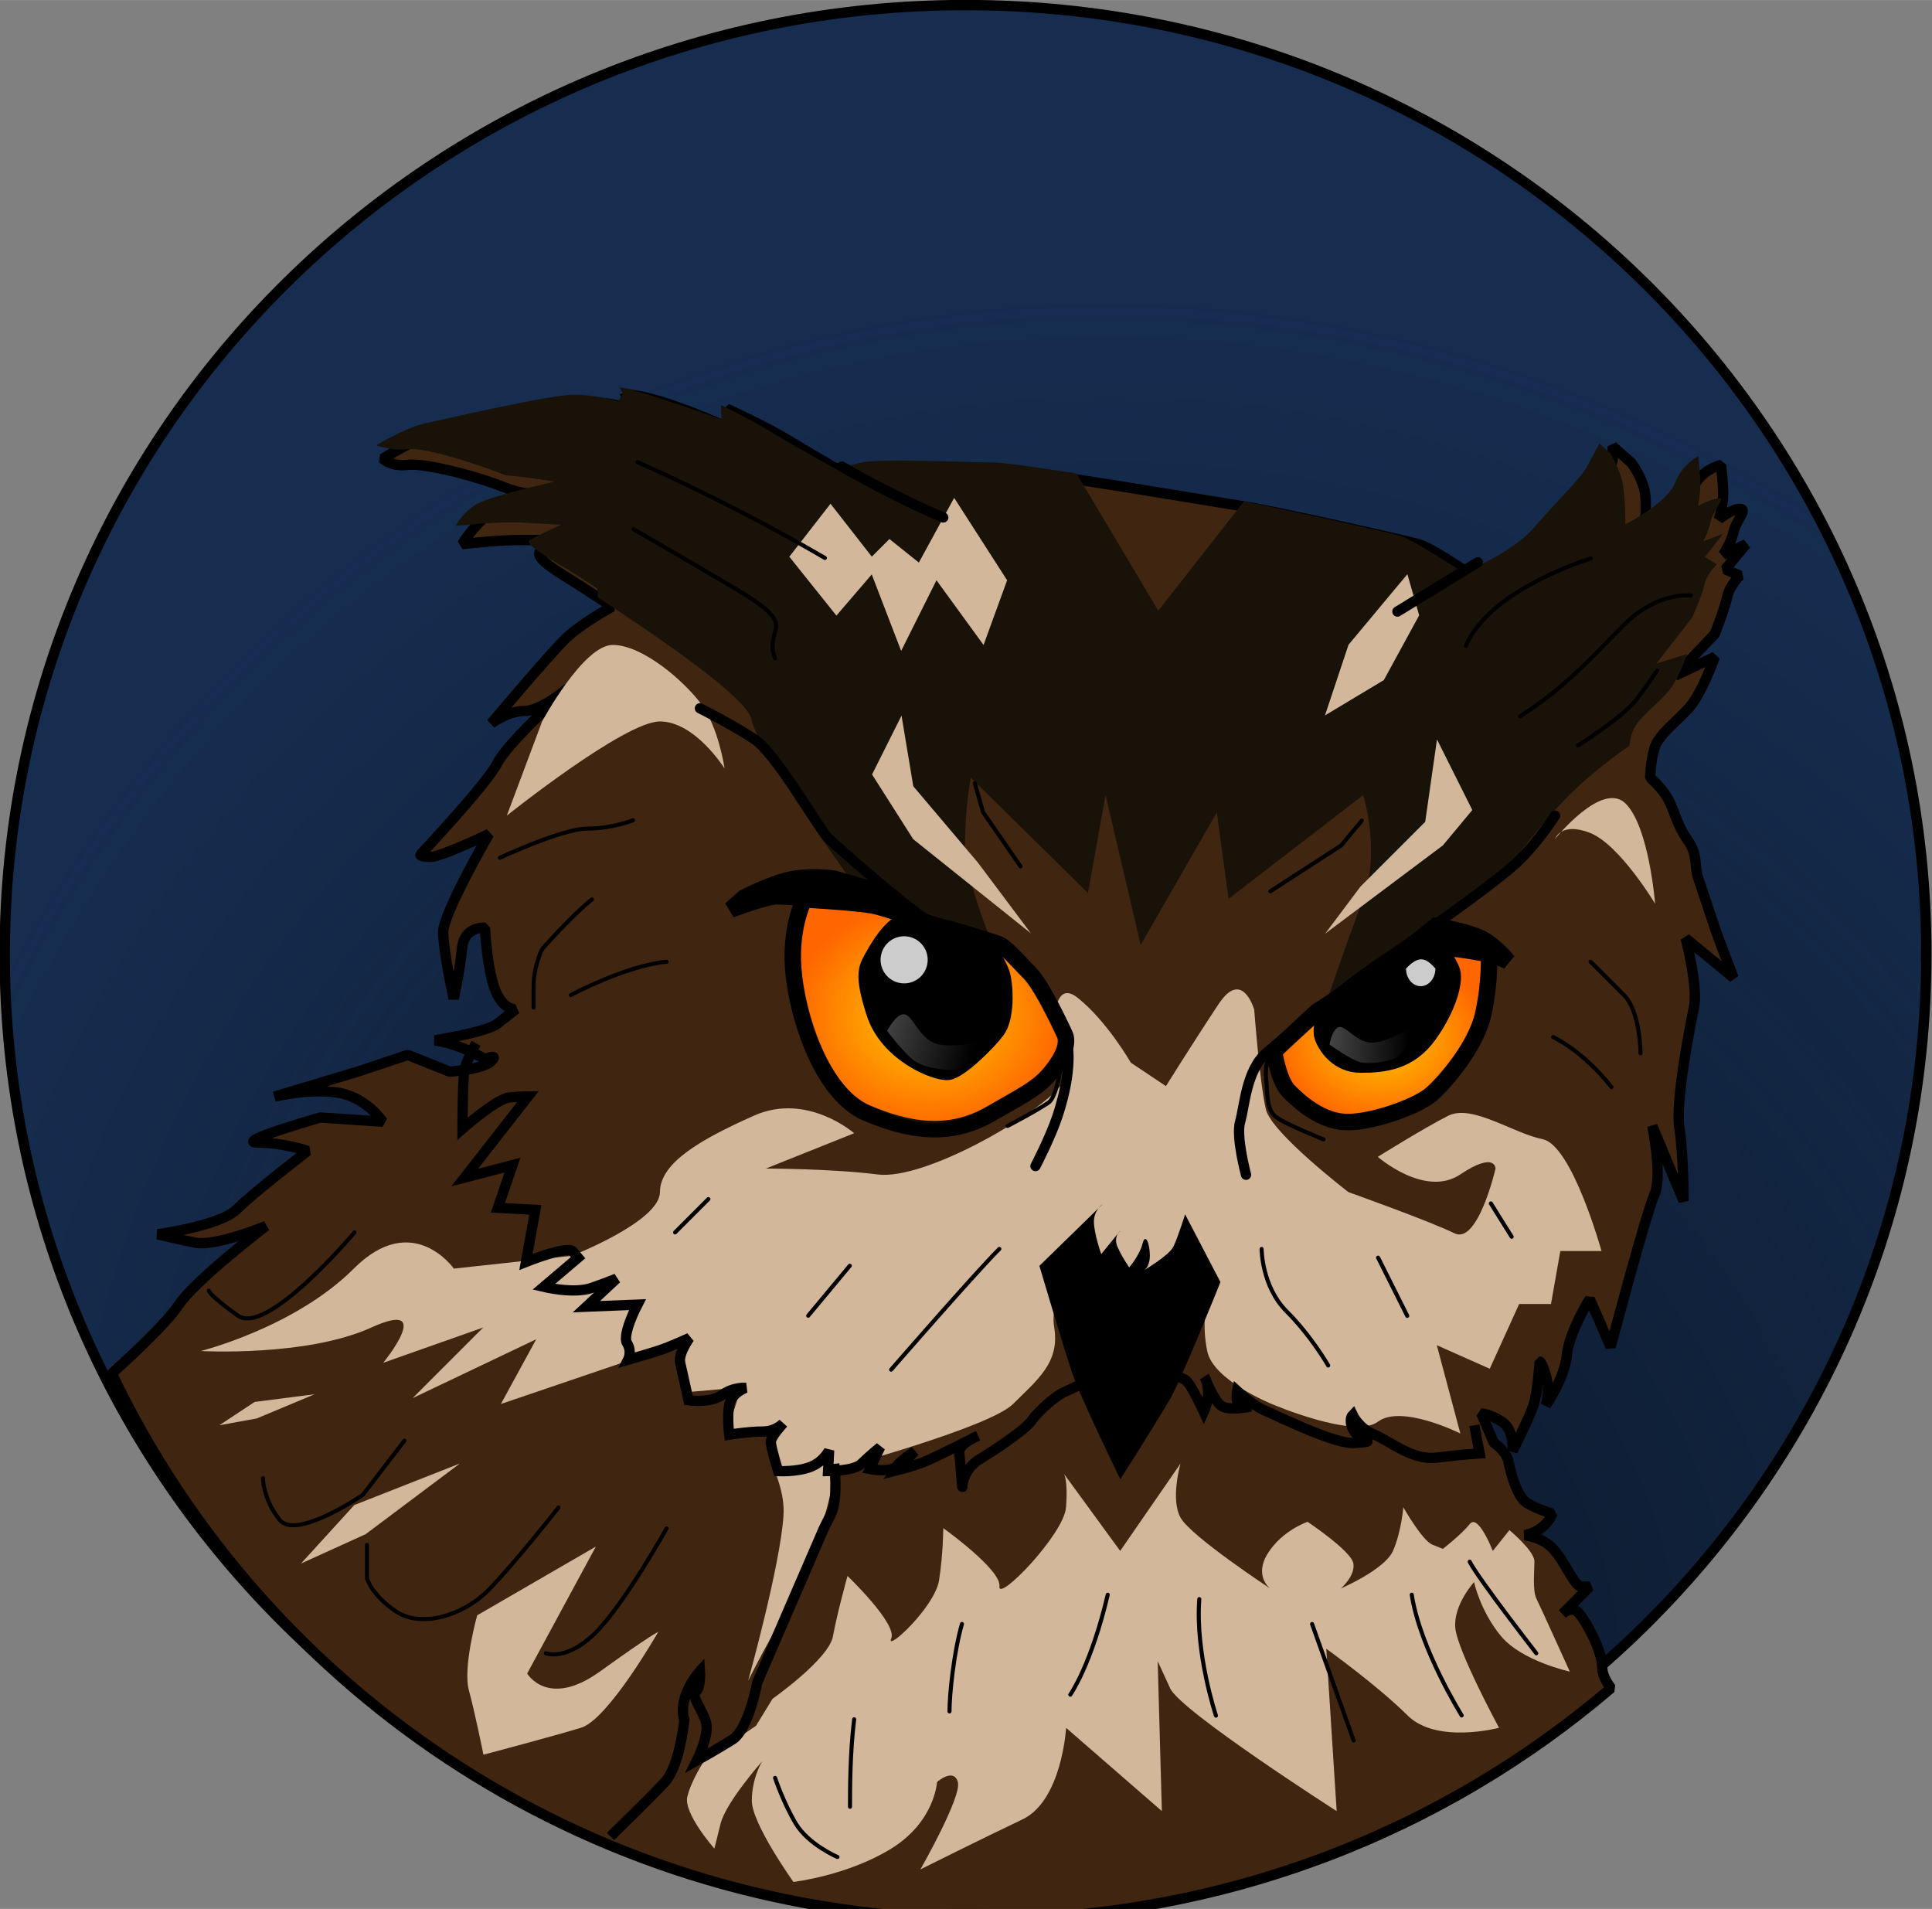 <?xml version="1.0" encoding="utf-8"?>
<svg width="117.21" height="115.8" version="1.1" viewBox="0 0 31.012 30.638" xmlns="http://www.w3.org/2000/svg" xmlns:xlink="http://www.w3.org/1999/xlink">
  <rect x="0" y="0" width="31.012" height="30.638" fill="#808080" stroke="none"/>
  <defs>
    <linearGradient id="a">
      <stop stop-color="#fff" offset="0"/>
      <stop stop-color="#fff" stop-opacity="0" offset="1"/>
    </linearGradient>
    <linearGradient id="b">
      <stop stop-color="#fc0" offset="0"/>
      <stop stop-color="#fc0" stop-opacity="0" offset="1"/>
    </linearGradient>
    <radialGradient id="e" cx="235.5" cy="91.259" r="15.506" gradientTransform="matrix(1.245 -.543 .579 1.327 -171.48 157.77)" gradientUnits="userSpaceOnUse">
      <stop stop-color="#0b1728" offset="0"/>
      <stop stop-color="#0b1728" stop-opacity="0" offset="1"/>
    </radialGradient>
    <radialGradient id="d" cx="170.73" cy="140.4" r="2.193" gradientTransform="matrix(1 0 0 .841 0 22.343)" gradientUnits="userSpaceOnUse" xlink:href="#b"/>
    <radialGradient id="c" cx="177.98" cy="140.72" r="1.726" gradientTransform="matrix(1 0 0 .809 0 26.925)" gradientUnits="userSpaceOnUse" xlink:href="#b"/>
    <linearGradient id="g" x1="169.85" x2="171.47" y1="140.4" y2="140.89" gradientUnits="userSpaceOnUse" xlink:href="#a"/>
    <linearGradient id="f" x1="169.85" x2="171.47" y1="140.4" y2="140.89" gradientTransform="matrix(.8 -.247 .247 .8 6.454 70.412)" gradientUnits="userSpaceOnUse" xlink:href="#a"/>
  </defs>
  <g transform="translate(-5.599 -4.915)">
    <g transform="translate(-150.21 -119.2)">
      <g>
        <path d="m186.73 139.44c0 8.413-6.905 15.234-15.422 15.234-8.518 2.8e-4 -15.423-6.82-15.423-15.233-5.6e-4 -8.413 6.904-15.234 15.421-15.235 8.518-8.3e-4 15.423 6.819 15.424 15.232-1e-3 -0.536-8e-3 0.423 0 2e-3z" fill="#162d50"/>
        <path d="m186.73 139.43c0 8.413-6.905 15.234-15.422 15.234-8.518 2.8e-4 -15.423-6.82-15.423-15.233s6.904-15.234 15.421-15.235c8.518-8.3e-4 15.423 6.819 15.424 15.232-1e-3 -0.536-8e-3 0.423 0 2e-3z" fill="url(#e)" stroke="#000" stroke-linecap="round" stroke-linejoin="bevel" stroke-width=".166"/>
      </g>
      <path transform="scale(.265)" d="m625.79 492.22 0.758 1.012s-1.388-0.506-2.777-0.506-8.082 1.515-9.219 1.768c-1.136 0.253-3.408 1.641-3.408 1.641s0.506 0.505 1.516 0.379c1.01-0.126 4.04 0.633 5.934 1.391 1.894 0.758 3.914 0.252 3.914 0.252s-3.913 0.757-4.797 1.262c-0.884 0.505-1.768 1.895-1.768 1.895s2.146-0.252 3.535-0.252h3.408s-1.641 0.252-2.147 0.631c-0.505 0.379 0.757 1.136 1.768 1.768 1.01 0.631 2.525 1.643 2.525 1.643s-1.894 1.009-2.904 2.019c-1.01 1.01-4.418 5.051-4.418 5.051s1.009-0.758 2.019-0.758c1.01 0 2.652-1.389 2.652-1.389s-3.662 3.282-4.293 4.545c-0.631 1.263-4.672 5.557-4.672 5.557s-4.8e-4 0.127 0.631 0.127c0.631 0 3.535-1.391 3.535-1.391s-2.777 4.799-2.777 5.936c0 1.136 0.631 4.041 0.631 4.041s0.38-1.642 0.506-3.031c0.126-1.389 1.389-1.262 1.389-1.262s0.126 2.524 0.631 3.787c0.505 1.263 1.262 1.137 1.262 1.137s-0.503 0.38-1.135 0.885c-0.631 0.505-3.789 1.01-3.789 1.01s0.884 0.125 1.768 0.504c0.884 0.379 1.264 0.633 1.264 0.633s0.884-0.38 0.379 0.125c-0.505 0.505-2.525 0.631-2.525 0.631l-2.525-1.01-3.031 1.01-5.051 1.516s2.021-0.504 3.789-0.252c1.768 0.253 2.777 1.768 2.777 1.768l-3.789-0.252s-5.302 1.516-3.787 1.516c1.515 0 3.029 0.504 3.029 0.504s-3.283 2.525-4.293 3.535c-1.01 1.01-4.797 1.516-4.797 1.516s1.009 0.253 2.272 0.506c1.263 0.253 4.293-1.01 4.293-1.01s-4.293 3.282-5.303 4.797c-0.729 1.093-2.736 2.962-4.037 4.144 9.327 19.528 29.433 33.048 52.742 33.047 14.554-4.8e-4 27.852-5.282 38.066-13.994-0.288-0.386-0.529-0.825-0.529-1.227 0-1.01-0.884-2.652-1.389-3.283-0.376-0.47-0.82-0.17-1.023 0.014l1.654-1.654h-0.506c-0.505 0-1.136-2.021-2.147-2.652-0.464-0.29-0.917-0.409-1.283-0.465 0.152-0.031 0.323-0.079 0.527-0.166 0.884-0.379 1.135-1.137 1.135-1.137s-0.882-0.252-1.514-0.631c-0.631-0.379-1.01-1.894-1.137-2.525-0.126-0.631-0.885-1.137-0.885-1.137l-0.758-1.768s0.506 7.6e-4 1.264 0.506c0.758 0.505 0.631 1.768 0.631 1.768s1.011-2.022 1.264-2.779c0.253-0.758 0.377-2.65 0.377-2.65s0.126-1e-3 0.379 0.883c0.252 0.884 0 1.768 0 1.768s1.137-1.64 1.264-3.029c0.126-1.389 1.389-3.41 1.389-3.41l1.264 2.904s2.145-8.08 2.65-9.217c0.505-1.136-0.125-4.168-0.125-4.168l1.893 4.547s5.2e-4 -2.778-0.252-4.42c-0.253-1.641 0.632-6.061 0.885-7.324 0.253-1.263-0.506-4.166-0.506-4.166l2.904 2.398s-0.884-2.272-1.137-3.029c-0.253-0.758-0.757-2.274-1.01-3.031-0.253-0.758 5.1e-4 -1.39-0.631-2.273-0.631-0.884-0.758-1.641-1.137-2.398-0.379-0.758-1.137-1.389-1.137-1.389s-5.2e-4 -0.884 0.252-1.768c0.253-0.884 1.389-1.641 2.147-2.525s1.516-3.031 1.516-3.031l-2.398 1.137 2.398-2.525s0.632-1.642 0.758-2.273c0.126-0.631 0.758-1.262 0.758-1.262l-0.885-0.379 1.264-1.516-1.389 0.631s0.505-0.757 0.631-1.389c0.126-0.631 0.884-1.389 0.379-1.389-0.505 0-1.264 0.631-1.264 0.631s0.254-0.882 0.254-1.514c0-0.631-0.127-1.77-0.127-1.77s-1.262 0.253-1.768 1.516c-0.505 1.263-2.904 2.652-2.904 2.652s0.252-1.893 0-2.777c-0.253-0.884-0.758-1.516-0.758-1.516l-1.137-1.01v0.756c0 0.758-2.019 2.527-3.408 4.295-1.389 1.768-4.547 3.156-4.547 3.156s-2.903-2.021-3.787-2.273c-0.884-0.253-8.839-2.021-10.48-2.273-1.641-0.253-12.754-2.147-14.143-2.147-1.389 0-6.946-0.252-8.082 0-1.137 0.253-1.389 0.506-1.389 0.506s-2.272-1.263-3.914-2.273c-1.641-1.01-3.914-2.019-3.914-2.019l0.631 1.389s-2.145-1.009-4.039-1.641c-1.894-0.631-2.779-0.633-2.779-0.633z" fill="#402610" stroke="#000" stroke-linecap="round" stroke-linejoin="bevel" stroke-width=".627"/>
      <path d="m173.96 141.17s-0.378-0.661-0.85-1.039c-0.472-0.378-0.378 0.756-0.378 0.756s0.472 0.189 0.095 0.661c-0.378 0.472-2.173 1.512-2.929 1.417-0.756-0.095-1.795-0.095-1.795-0.095l1.417-0.567s-0.756-0.661-1.606-0.283c-0.85 0.378-1.512 0.756-1.512 1.228 0 0.472-1.413 1.022-1.413 1.022l-1.895 0.206s-0.661-0.945-1.606 0c-0.945 0.945-2.457 1.323-2.457 1.323s1.701 0.095 2.74-0.378c1.039-0.472 0.189 0.567 0.189 0.567l1.606-0.567-1.134 1.134 1.984-0.945-0.567 1.039 1.879-0.639 0.973-0.372 0.189 0.816 0.817-0.072-0.205 0.649s0.628 0.317 1.101-0.25c-0.864 0.502-0.168 0.907-0.218 1.663-0.053 0.806-0.567 2.646-0.567 2.646s0.472-0.945 0.756-1.323c0.283-0.378 0.661-2.079 0.661-2.079s2.457-0.661 2.835-1.039c0.378-0.378 0.756-0.661 0.661-1.228-0.095-0.567 0.472-1.228 0.472-1.228l0.945 0.945 0.661-0.85 0.378 0.756s-0.095 0.283 0 0.756c0.095 0.472 1.039 0.85 1.039 0.85s1.323 0.567 1.701 0.283 1.323 0.189 1.323 0.189l-0.378-1.417 0.85 0.378 0.472-1.039h0.511l0.15-0.85h0.661s-0.472-1.701-0.945-1.795c-0.472-0.095-1.134-0.567-1.512-0.378-0.378 0.189-1.134 0.661-1.134 0.661s0.756 0.661 1.323 0.283c0.567-0.378 0.567-0.095 0.567-0.095s-0.283 1.228-0.661 1.039c-0.378-0.189-1.701-0.661-1.701-0.661s-1.228-0.945-1.323-1.323c-0.095-0.378-0.189-1.606-0.189-1.606s-0.189-0.661-0.567-0.095c-0.378 0.567-0.85 1.323-0.85 1.323z" fill="#d2b79a"/>
      <path d="m167.44 136.45s-0.472-0.756-1.039-0.756c-0.567 0-2.457 1.512-2.457 1.512l0.567-1.512s0.661-1.228 1.134-1.228 1.134 0.567 1.417 0.945c0.283 0.378 0.378 1.039 0.378 1.039z" fill="#d2b79a"/>
      <path d="m180.77 137.58s0.095-0.283 0.567-0.095c0.472 0.189 1.039 1.134 1.039 1.134s-0.095-1.228-0.472-1.606c-0.378-0.378-1.134 0.567-1.134 0.567z" fill="#d2b79a"/>
      <path d="m165.81 130.43-0.078 0.126s-0.354-0.107-0.719-0.107c-0.366 0-2.093 0.398-2.392 0.464-0.299 0.065-0.773 0.348-0.773 0.348s0.239 0.096 0.505 0.063c0.266-0.033 1.075 0.223 1.574 0.419 0.183 7e-3 0.788 0.101 0.788 0.101s-1.013 0.226-1.245 0.356c-0.233 0.131-0.347 0.355-0.347 0.355s0.702-0.074 1.067-0.053l0.626 0.035s-0.373 0.166-0.512 0.252c-0.062 0.069 0.359 0.318 0.607 0.458 0.266 0.164 0.488 0.319 0.488 0.319s7e-3 0.136 6e-3 0.137c0.462 0.308 2.382 1.548 2.466 1.957 0.094 0.463 1.205 2.024 1.546 2.51 0.376 0.463 2.633 1.851 2.633 1.851s-0.752-1.665-0.752-2.313 0.094-1.111 0.094-1.111l1.881 1.851 0.282-1.573 0.564 2.406 1.222-2.128 0.188 1.388 2.162-1.665s0.282 0.925 0 1.665c-0.282 0.74-0.658 1.851-0.658 1.851s2.451-1.877 3.098-2.505c0.597-0.757 0.961-1.191 1.831-1.802 0.01-0.063 0.023-0.129 0.043-0.198 0.067-0.229 0.366-0.425 0.565-0.654 0.199-0.229 0.316-0.62 0.316-0.62l-0.49 0.153 0.578-0.743s0.16-0.361 0.194-0.524c0.033-0.164 0.2-0.327 0.2-0.327l-0.192-0.116 0.291-0.375-0.318 0.122s0.086-0.155 0.119-0.318c0.033-0.164 0.233-0.372 0.147-0.372-0.133 0-0.35 0.122-0.35 0.122s0.037-0.175 0.037-0.339-0.033-0.458-0.033-0.458-0.244 0.107-0.377 0.434c-0.133 0.327-0.794 0.658-0.794 0.658s7e-3 -0.502-0.059-0.731c-0.067-0.229-0.182-0.41-0.182-0.41l-0.175-0.155-0.201 0.373c-0.093 0.173-0.39 0.454-0.809 0.93-0.366 0.458-1.179 0.765-1.179 0.765s-0.8-0.53-1.033-0.595c-0.203-0.057-1.786-0.41-2.484-0.544l-1.375 1.754-1.312-2.204c-0.62-0.095-1.181-0.176-1.323-0.176-0.366 0-1.829-0.065-2.128 0-0.299 0.065-0.366 0.131-0.366 0.131s-0.598-0.327-1.031-0.589c-0.432-0.262-0.859-0.464-0.859-0.464l7e-3 0.23s-0.541-0.191-1.04-0.354c-0.499-0.164-0.596-0.158-0.596-0.158z" fill="#191208"/>
      <path d="m169.14 132.2-0.661 0.85 0.756 0.945 0.567-0.661 0.472 1.228 0.567-1.134 0.756 1.039 0.378-1.039-0.85-1.323-0.567 1.039-0.472-0.378-0.283 0.283z" fill="#d2b79a"/>
      <path d="m178.4 133.33 0.189 0.661-0.567 1.039-0.945 0.567 0.378-1.134z" fill="#d2b79a"/>
      <path d="m170.28 135.6 0.189 1.134 1.039 1.228 0.85 1.134-1.89-1.512-0.661-1.039z" fill="#d2b79a"/>
      <path d="m177.08 139.1 1.89-1.417 0.472-0.567-0.567-1.134-0.189 1.323-1.039 1.039z" fill="#d2b79a"/>
      <path d="m173.51 143.44s-0.142 0.095-0.142 0.283c0 0.189 0.118 0.52 0.118 0.52l0.307-0.378s-0.118 0.095-0.047 0.26c0.071 0.165 0.189 0.331 0.189 0.331s0.165-0.189 0.213-0.378c0.047-0.189 0.118 0 0.118 0.189s-0.095 0.236-0.095 0.236 0.402-0.236 0.472-0.378c0.071-0.142 0.189-0.52 0.189-0.52l0.567 1.087s-0.614 1.536-0.803 1.866c-0.189 0.331-0.803 1.299-0.803 1.299s-0.638-1.299-0.78-1.724c-0.142-0.425-0.52-1.701-0.52-1.701z"/>
      <path d="m168.21 151.38s0.902-0.635 0.969-1.002c0.067-0.367 0.234-0.969 0.234-0.969s0.802 0.768 0.702 1.002 0.702-0.501 0.768-0.935c0.067-0.434 0.067-0.835 0.067-0.835s0.935 0.668 0.902 0.935c-0.033 0.267 1.036-0.835 1.069-1.27 0.033-0.434-0.033-0.535-0.033-0.535l0.902 1.236 0.969-1.403s-0.167 0.568 0 0.869 1.437 1.136 1.437 1.136-0.267-0.2-0.033-0.568c0.234-0.367 0.635-0.501 0.635-0.501s0.702 0.468 0.735 0.668c0.033 0.2-0.2 0.401-0.2 0.401s0.702-0.301 0.835-0.601c0.134-0.301 0.167-0.702 0.167-0.702s0.301 0.535 0.468 0.601l0.167 0.067s0.301-0.234 0.434-0.401c0.134-0.167 0.367 0.434 0.367 0.434l0.267-0.334s0.401 0.334 0.401 0.501-0.033 0.468 0.033 0.601c0.067 0.134 0.535 1.169 0.535 1.169s-0.768-0.167-1.103-0.568c-0.334-0.401-0.434-0.869-0.434-0.869s-0.334 0.367-0.301 0.735c0.033 0.367 0.702 1.604 0.702 1.604s-1.002 0.267-1.47-0.2c-0.468-0.468-1.303-1.069-1.303-1.069l0.167 2.606s-2.506-1.604-2.673-1.971c-0.167-0.367-0.2-0.434-0.2-0.434l0.067 2.405-1.537-1.336s-0.067 1.169-0.702 1.47c-0.635 0.301-1.637 0.802-1.637 0.802s0.668-1.169 0.601-1.403c-0.067-0.234-0.334 0-0.334 0s-0.033 0.635-0.735 1.069c-0.702 0.434-1.57 0.535-1.57 0.535s-0.668-0.935-0.668-1.303 0.167-0.635 0.167-0.635-0.582 0.658-0.668 1.002l-0.1 0.401s-0.501-0.568-0.434-0.835c0.067-0.267 0.267-0.568 0.267-0.568l0.835-0.568z" fill="#d2b79a"/>
      <path d="m169.2 147.61s0.067 0.568-0.05 0.802l-0.117 0.234-1.069 2.472s-0.134 0.752-0.401 0.919c-0.267 0.167-0.568 0.334-0.568 0.334s0.2-0.401 0.15-0.601c-0.05-0.2-0.251-0.434-0.167-0.501 0.084-0.067 0.067-0.334 0.067-0.334s-0.367 0.401-0.251 0.785c-0.05 0.418-0.15 0.819-0.317 1.002-0.167 0.184-0.869 0.869-0.869 0.869" fill="none" stroke="#000" stroke-width=".165"/>
      <path d="m163.45 140.86s-0.15 0.267-0.184 0.418c-0.033 0.15-0.033 0.952-0.033 0.952s0.551-0.484 0.752-0.501c0.2-0.017 0.301-0.017 0.301-0.017l-1.019 1.303 0.768-0.2-0.234 0.685 0.601 0.033-0.15 0.835s0.668-0.267 0.752-0.167l0.084 0.1-0.551 0.468s0.484 0.117 0.768 0.017 0.401-0.15 0.401-0.15l-0.484 0.451 0.819-0.033s-0.251 0.484-0.167 0.618c0.084 0.134 0.017 0.267 0.017 0.267s0.234-0.067 0.451-0.134c0.217-0.067 0.535-0.217 0.535-0.217s-0.184 0.251-0.15 0.401c0.033 0.15 0.134 0.601 0.134 0.601s0.351 0.05 0.535-0.084c0.184-0.134 0.384-0.117 0.384-0.117s-0.15 0.05-0.234 0.184c-0.084 0.134-0.033 0.568-0.033 0.568s0.317-0.05 0.535-0.05c0.217 0 0.334-0.134 0.334-0.134s-0.2 0.217-0.2 0.301c0 0.084 0.117 0.468 0.117 0.468s0.301 0.017 0.518-0.067c0.217-0.084 0.301-0.267 0.301-0.267l-0.017 0.334s0.418 0 0.535-0.117 0.301-0.267 0.301-0.267l-0.167 0.351s0.334 0.067 0.434-0.05c0.1-0.117 0.284-0.234 0.284-0.234l-0.267 0.301s0.2-0.05 0.384-0.117c0.184-0.067 0.902-0.434 0.902-0.434s-0.317 0.134-0.301 0.267c0.017 0.134 0.05 0.618 0.05 0.551 0-0.067 0.05-0.301 0.267-0.434 0.217-0.134 0.735-0.468 0.852-0.635s0.401-0.401 0.518-0.451c0.117-0.05 0.284-0.134 0.284-0.134l1.42-0.134s0.167 0.017 0.251 0.084c0.084 0.067 0.284 0.501 0.284 0.501s0.084-0.184 0.067-0.351c-0.017-0.167-0.05-0.2-0.05-0.2s0.15 0.401 0.284 0.468c0.134 0.067 0.451 0 0.451 0s-0.2 0-0.217-0.084 0-0.167 0-0.167 0.251 0.234 0.451 0.317c0.2 0.084 1.103 0.535 1.42 0.518 0.317-0.017 0.2-0.033 0.2-0.033s-0.15-0.05-0.217-0.2c-0.067-0.15 0-0.217 0-0.217s0.1 0.217 0.351 0.317 0.601 0.418 1.002 0.367c0.401-0.05 0.685-0.067 0.685-0.067l-0.084-0.451" fill="none" stroke="#000" stroke-width=".165"/>
      <path d="m169.93 138.43-0.738-0.213s-0.283-0.047-0.614 0-0.827 0.307-0.827 0.307l-0.213 0.189s0.567-0.213 0.732-0.213c0.165 0 0.898 0.047 1.11 0.047s1.287 0.395 1.287 0.395z" stroke="#000" stroke-width=".265px"/>
      <path d="m178.1 139.59s0.661-0.26 0.898-0.26c0.236 0 0.496 0.024 0.661 0.071 0.165 0.047 0.354 0.142 0.354 0.142s-0.189-0.236-0.402-0.354-0.756-0.213-0.756-0.213z" stroke="#000" stroke-width=".265px"/>
      <path d="m176.18 141.08s-0.071 0.118-0.047 0.354c0.024 0.236 0 0.496 0.165 0.614 0.165 0.118 0.756 0.354 0.756 0.354" fill="none" stroke="#000" stroke-linecap="round" stroke-width=".065"/>
      <path d="m172.88 140.91s-0.071 0.78-0.236 0.898c-0.165 0.118-0.661 0.378-0.661 0.378" fill="none" stroke="#000" stroke-linecap="round" stroke-width=".065"/>
      <path d="m168.72 138.55s-0.26 0.472-0.165 1.252c0.095 0.78 0.496 1.89 1.158 2.173 0.661 0.283 1.323 0.402 1.984 0.024 0.661-0.378 0.827-0.449 1.063-0.78 0.236-0.331 0.142-0.496 0.142-0.496s-0.354-0.78-0.567-0.992c-0.213-0.213-0.378-0.425-0.52-0.472-0.142-0.047-0.661-0.213-0.874-0.26-0.213-0.047-0.874-0.307-1.134-0.354-0.26-0.047-1.087-0.095-1.087-0.095z" fill="#f60" stroke="#000" stroke-width=".265px"/>
      <path d="m168.72 138.55s-0.124 0.52-0.029 1.299c0.095 0.78 0.49 1.766 1.152 2.049 0.661 0.283 1.128 0.372 1.79-6e-3 0.661-0.378 0.75-0.402 0.963-0.673 0.236-0.331 0.212-0.412 0.212-0.412s-0.365-0.793-0.578-1.006c-0.213-0.213-0.372-0.402-0.514-0.449-0.142-0.047-0.561-0.207-0.774-0.254-0.213-0.047-0.915-0.278-1.175-0.325-0.26-0.047-1.045-0.224-1.045-0.224z" fill="url(#d)"/>
      <path d="m176.26 140.99s0.071 0.472 0.236 0.638c0.165 0.165 0.52 0.496 0.945 0.496 0.425 0 1.134-0.26 1.347-0.449 0.213-0.189 0.709-0.756 0.827-1.276s0.095-0.969 0.095-0.969-0.591-0.118-0.756-0.095c-0.165 0.024-0.732 0.189-0.732 0.189l-1.276 0.827z" fill="#f60" stroke="#000" stroke-width=".265px"/>
      <path d="m176.36 141.05s-0.029 0.408 0.136 0.573c0.165 0.165 0.49 0.372 0.915 0.372 0.425 0 1.081-0.242 1.293-0.431 0.213-0.189 0.683-0.733 0.801-1.253 0.118-0.52 0.203-0.885 0.203-0.885s-0.591-0.118-0.756-0.095c-0.165 0.024-0.732 0.189-0.732 0.189l-1.146 0.915z" fill="url(#c)"/>
      <path d="m171.62 139.31s0.236 0.26 0.283 0.496c0.047 0.236 0.047 0.661-0.095 0.85-0.142 0.189-0.591 0.638-0.78 0.661-0.189 0.024-0.969-0.283-1.181-0.945s-0.118-0.732 0-0.945c0.118-0.213 0.331-0.52 0.52-0.52 0.189 0 1.252 0.402 1.252 0.402z" stroke="#000" stroke-width=".265px"/>
      <path d="m172.43 142.83s0.236-0.449 0.354-0.803 0.236-0.874 0.142-1.252c-0.095-0.378-0.685-1.276-0.992-1.441-0.307-0.165-0.85-0.213-1.205-0.425s-1.488-1.205-1.63-1.347-0.827-1.347-1.181-1.583c-0.354-0.236-0.874-0.496-0.874-0.496" fill="none" stroke="#000" stroke-linecap="round" stroke-width=".165"/>
      <path d="m177.11 140.28s-0.118 0.331-0.071 0.472c0.047 0.142 0.236 0.449 0.614 0.449 0.378 0 0.78-0.047 1.087-0.472 0.307-0.425 0.425-0.85 0.378-1.016-0.047-0.165-0.236-0.378-0.236-0.378s-0.78 0.26-0.992 0.402-0.78 0.543-0.78 0.543z" stroke="#000" stroke-width=".265px"/>
      <path d="m165.97 137.28s-0.334 0.134-0.735 0.134c-0.401 0-1.403 0.468-1.403 0.468" fill="none" stroke="#000" stroke-linecap="round" stroke-width=".065"/>
      <path d="m165.31 138.55c-0.334 0.267-0.802 0.802-0.802 0.802s-0.134 0.267-0.134 0.601v0.334" fill="none" stroke="#000" stroke-linecap="round" stroke-width=".065"/>
      <path d="m166.51 139.55c-0.668 0.067-1.537 0.535-1.537 0.535" fill="none" stroke="#000" stroke-linecap="round" stroke-width=".065"/>
      <path d="m180.74 140.76c0.535 0.267 0.935 0.802 0.935 0.802" fill="none" stroke="#000" stroke-linecap="round" stroke-width=".065"/>
      <path d="m181.34 139.55l0.535 0.535c0.267 0.267 0.267 0.935 0.267 0.935" fill="none" stroke="#000" stroke-linecap="round" stroke-width=".065"/>
      <path d="m180.21 135.61c0.735-0.468 1.136-0.935 1.67-1.47s1.069-0.468 1.069-0.468" fill="none" stroke="#000" stroke-linecap="round" stroke-width=".065"/>
      <path d="m181.14 136.08s0.735-0.468 0.935-0.735 0.334-0.468 0.334-0.468" fill="none" stroke="#000" stroke-linecap="round" stroke-width=".065"/>
      <path d="m179.34 134.48s0.134-0.401 0.735-0.802c0.601-0.401 1.27-0.601 1.27-0.601" fill="none" stroke="#000" stroke-linecap="round" stroke-width=".065"/>
      <path d="m170.95 132.42c-0.802-0.334-1.629-0.817-1.629-0.817" fill="none" stroke="#000" stroke-linecap="round" stroke-linejoin="bevel" stroke-width=".165"/>
      <path d="m178.24 133.93 1.289-0.79" fill="none" stroke="#000" stroke-linecap="round" stroke-width=".165"/>
      <path d="m168.25 134.68c-0.2-0.535 0.468-0.468-0.668-1.136-1.136-0.668-1.604-0.935-1.604-0.935" fill="none" stroke="#000" stroke-linecap="round" stroke-width=".065"/>
      <path d="m169.05 133.07c-1.604-0.935-3.007-1.537-3.007-1.537" fill="none" stroke="#000" stroke-linecap="round" stroke-width=".065"/>
      <path d="m171.85 144.16c-0.401 0.401-1.737 1.938-1.737 1.938" fill="none" stroke="#000" stroke-linecap="round" stroke-width=".065"/>
      <path d="m176.06 144.16s0 0.601 0.401 1.002c0.401 0.401 0.668 0.869 0.668 0.869" fill="none" stroke="#000" stroke-linecap="round" stroke-width=".065"/>
      <path d="m177.93 144.3 0.468 0.935" fill="none" stroke="#000" stroke-linecap="round" stroke-width=".065"/>
      <path d="m179.74 143.43 0.334 0.535" fill="none" stroke="#000" stroke-linecap="round" stroke-width=".065"/>
      <path d="m169.45 144.43-0.668 0.802" fill="none" stroke="#000" stroke-linecap="round" stroke-width=".065"/>
      <path d="m167.18 143.36-0.535 0.535" fill="none" stroke="#000" stroke-linecap="round" stroke-width=".065"/>
      <path d="m172.19 138.02-0.601-0.869-0.134-0.468" fill="none" stroke="#000" stroke-linecap="round" stroke-width=".065"/>
      <path d="m176.2 138.42 1.136-0.735 0.334-0.401" fill="none" stroke="#000" stroke-linecap="round" stroke-width=".065"/>
      <path d="m175.81 142.97s-0.165-0.614-0.095-0.85c0.071-0.236 0.095-0.827 0.425-1.11 0.331-0.283 1.252-1.063 1.819-1.441 0.567-0.378 1.913-1.323 2.244-1.654s0.567-0.709 0.567-0.709" fill="none" stroke="#000" stroke-linecap="round" stroke-width=".165"/>
      <path d="m160.64 149.21 1.039-0.472 1.512-1.134-1.695 0.667z" fill="#d2b79a"/>
      <path d="m160.03 147.84s0 0.334 0.267 0.668c0.267 0.334 1.336-0.401 1.336-0.401l0.668-0.869" fill="none" stroke="#000" stroke-linecap="round" stroke-width=".065"/>
      <path d="m161.7 148.91v0.535s0.067 0.267 0.468 0.535c0.401 0.267 1.069 0.067 1.47-0.334 0.401-0.401 1.136-1.336 1.136-1.336" fill="none" stroke="#000" stroke-linecap="round" stroke-width=".065"/>
      <path d="m164.57 150.65s0.334 0.134 0.802-0.334c0.468-0.468 1.136-1.67 1.136-1.67" fill="none" stroke="#000" stroke-linecap="round" stroke-width=".065"/>
      <path d="m159.16 144.83s0 0.067 0.468 0.401c0.468 0.334 1.871-1.336 1.871-1.336" fill="none" stroke="#000" stroke-linecap="round" stroke-width=".065"/>
      <path d="m179.4 149.18c0.134 0.267 1.069 1.47 1.069 1.47" fill="none" stroke="#000" stroke-linecap="round" stroke-width=".065"/>
      <path d="m178.47 149.71c0.134 0.869 0.802 1.938 0.802 1.938" fill="none" stroke="#000" stroke-linecap="round" stroke-width=".065"/>
      <path d="m176.87 150.18 0.668 1.871" fill="none" stroke="#000" stroke-linecap="round" stroke-width=".065"/>
      <path d="m169.52 151.71c-0.067 0.535-0.067 1.136-0.067 1.403" fill="none" stroke="#000" stroke-linecap="round" stroke-width=".065"/>
      <path d="m168.25 152.65s0.134 0.401 0.334 0.735c0.2 0.334 0.668 0.535 0.668 0.535" fill="none" stroke="#000" stroke-linecap="round" stroke-width=".065"/>
      <path d="m171.25 150.18c-0.134 0.468-0.2 1.136-0.2 1.403" fill="none" stroke="#000" stroke-linecap="round" stroke-width=".065"/>
      <path d="m173.59 149.71c-0.267 1.136-0.601 1.604-0.601 1.604" fill="none" stroke="#000" stroke-linecap="round" stroke-width=".065"/>
      <path d="m175.06 149.78c-0.067 0.869 0.267 1.871 0.267 1.871" fill="none" stroke="#000" stroke-linecap="round" stroke-width=".065"/>
      <path d="m170.7 139.52a0.378 0.378 0 0 1 -0.378 0.378 0.378 0.378 0 0 1 -0.378 -0.378 0.378 0.378 0 0 1 0.378 -0.378 0.378 0.378 0 0 1 0.378 0.378z" fill="#fff" opacity=".8"/>
      <path d="m178.85 139.66c0 0.156-0.106 0.283-0.236 0.283s-0.236-0.127-0.236-0.283c0.214-0.226 0.323-0.167 0.472 0z" fill="#fff" opacity=".8"/>
      <path d="m170.05 140.66s0.134-0.267 0.267-0.267c0.134 0 0.234 0.367 0.501 0.468 0.267 0.1 0.969-0.067 0.969-0.067s-0.401 0.401-0.535 0.468c-0.134 0.067-0.568 0-0.735-0.1-0.167-0.1-0.468-0.501-0.468-0.501z" fill="url(#g)" opacity=".3"/>
      <path d="m177.15 140.88s0.041-0.247 0.148-0.28c0.107-0.033 0.278 0.236 0.516 0.25 0.238 0.014 0.758-0.293 0.758-0.293s-0.222 0.42-0.312 0.506c-0.09 0.086-0.454 0.14-0.612 0.101-0.158-0.039-0.498-0.285-0.498-0.285z" fill="url(#f)" opacity=".3"/>
      <path d="m163.47 150.04 1.904-1.103-1.103 2.038s0.334 0.568 1.169-0.033c0.835-0.601 0.935-0.635 0.935-0.635s-0.802 1.403-1.236 1.537c-0.434 0.134-1.57 0.434-1.57 0.434s-0.134-0.668-0.234-1.036c-0.1-0.367 0.134-1.203 0.134-1.203z" fill="#d2b79a"/>
      <path d="m159.33 146.99 0.6-0.109 0.931-0.389-0.965 0.124z" fill="#d2b79a"/>
    </g>
  </g>
</svg>